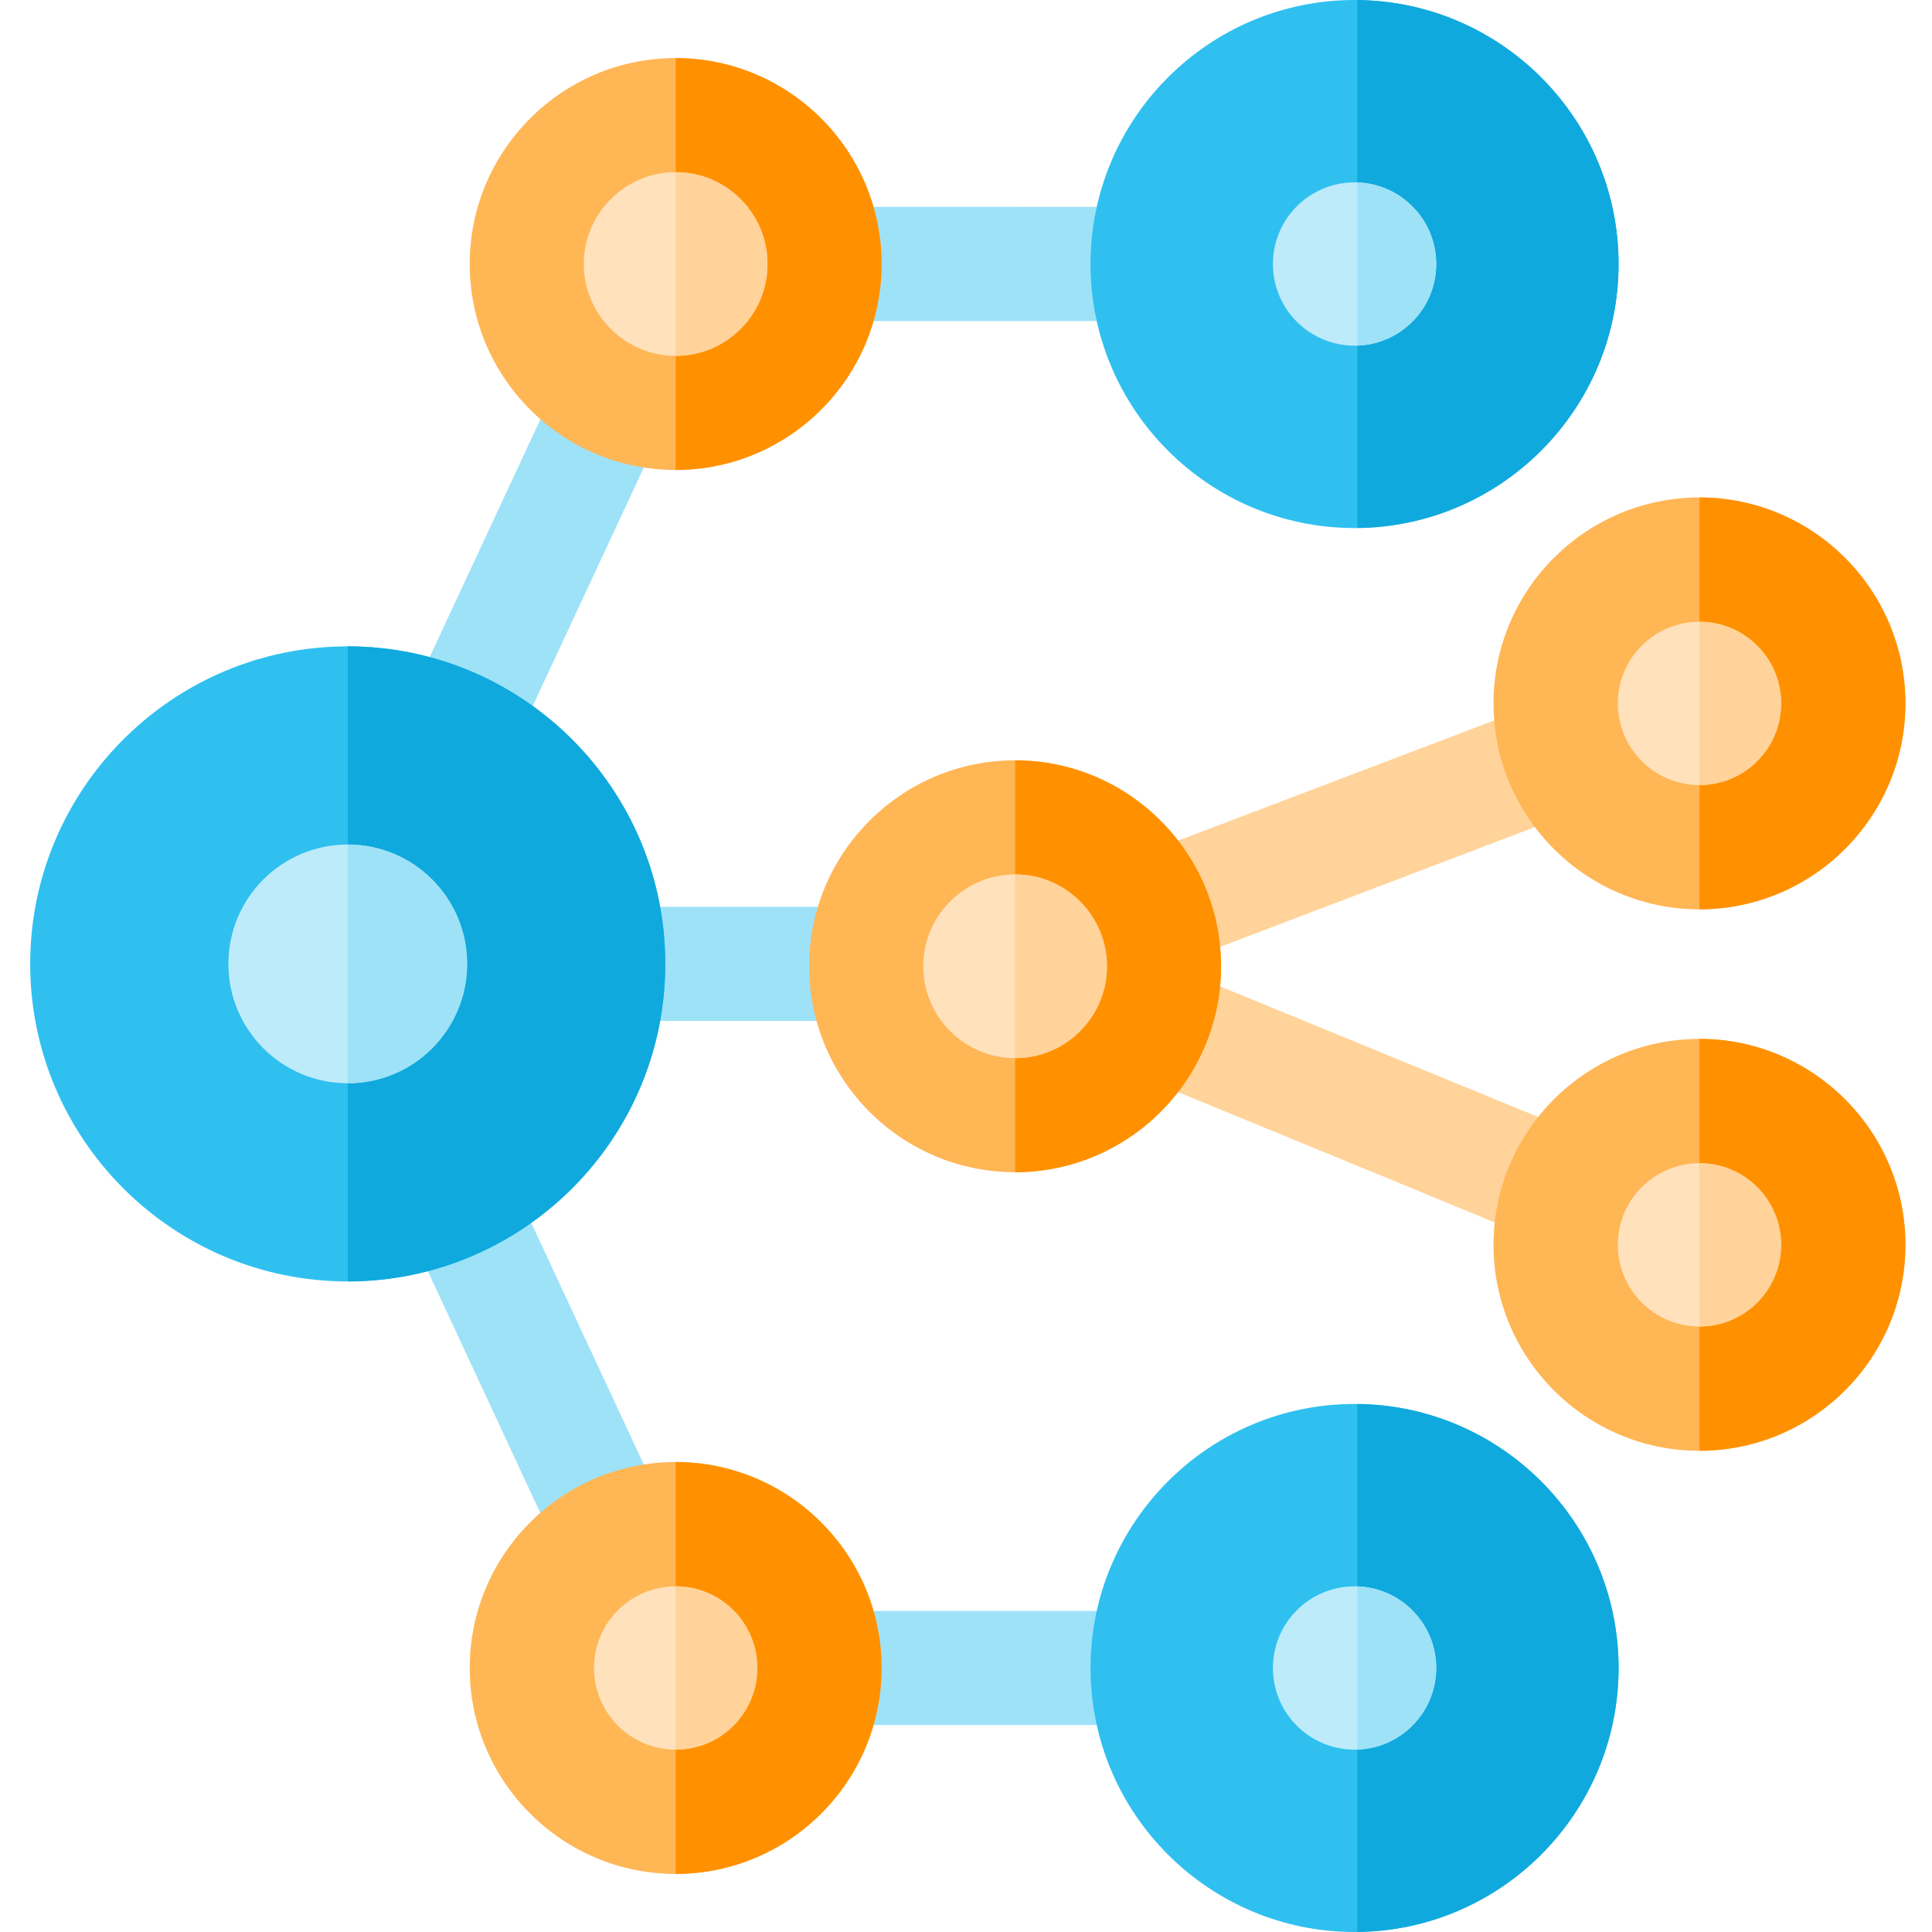<svg xmlns="http://www.w3.org/2000/svg" height="512pt" version="1.1" viewBox="-8 0 512 512" width="512pt">
<g id="surface1">
<path d="M 350.973 426.914 L 180.691 426.914 L 107.867 270.559 L 261.016 270.559 C 269.363 270.559 276.133 263.793 276.133 255.441 C 276.133 247.094 269.363 240.324 261.016 240.324 L 108.387 240.324 L 180.691 85.086 L 350.973 85.086 C 359.324 85.086 366.09 78.316 366.09 69.969 C 366.09 61.617 359.324 54.852 350.973 54.852 C 156.684 54.867 169.629 54.484 166.141 55.684 C 162.133 57.066 159.016 60.016 157.352 63.586 L 73.969 242.617 C 64.754 248.355 64.398 261.531 73.223 267.777 C 163.121 460.77 157.551 449.879 160.316 452.668 C 163.047 455.426 166.859 457.148 171.129 457.148 L 350.977 457.148 C 359.324 457.148 366.09 450.383 366.09 442.031 C 366.09 433.684 359.324 426.914 350.973 426.914 Z M 350.973 426.914 " style=" stroke:none;fill-rule:nonzero;fill:rgb(61.961%,88.627%,97.255%);fill-opacity:1;" />
<path d="M 448.117 315.914 L 302.113 255.973 L 447.754 200.535 C 455.555 197.566 459.473 188.832 456.504 181.031 C 453.535 173.227 444.805 169.309 436.996 172.281 C 241.086 246.867 254.336 241.426 251.559 243.652 C 242.656 250.777 244.598 265.043 255.273 269.426 C 445.93 347.25 436.738 345.016 442.371 345.016 C 458.832 345.02 463.418 322.195 448.117 315.914 Z M 448.117 315.914 " style=" stroke:none;fill-rule:nonzero;fill:rgb(100%,82.745%,60%);fill-opacity:1;" />
<path d="M 261.016 310.652 C 230.922 310.652 206.438 286.172 206.438 256.074 C 206.438 225.98 230.922 201.496 261.016 201.496 C 291.109 201.496 315.594 225.98 315.594 256.074 C 315.594 286.172 291.109 310.652 261.016 310.652 Z M 261.016 310.652 " style=" stroke:none;fill-rule:nonzero;fill:rgb(100%,71.373%,33.333%);fill-opacity:1;" />
<path d="M 261.016 201.496 L 261.016 310.648 C 291.105 310.648 315.594 286.172 315.594 256.078 C 315.594 225.984 291.105 201.496 261.016 201.496 Z M 261.016 201.496 " style=" stroke:none;fill-rule:nonzero;fill:rgb(100%,56.863%,0%);fill-opacity:1;" />
<path d="M 350.973 372.062 C 312.395 372.062 281.004 403.453 281.004 442.031 C 281.004 480.613 312.395 512 350.973 512 C 389.555 512 420.941 480.613 420.941 442.031 C 420.941 403.453 389.555 372.062 350.973 372.062 Z M 350.973 372.062 " style=" stroke:none;fill-rule:nonzero;fill:rgb(18.431%,75.294%,94.118%);fill-opacity:1;" />
<path d="M 420.938 442.035 C 420.938 480.371 389.949 511.602 351.703 511.984 L 351.703 372.074 C 389.949 372.457 420.938 403.688 420.938 442.035 Z M 420.938 442.035 " style=" stroke:none;fill-rule:nonzero;fill:rgb(5.882%,66.275%,86.667%);fill-opacity:1;" />
<path d="M 372.613 442.031 C 372.613 453.984 362.926 463.672 350.973 463.672 C 339.023 463.672 329.336 453.984 329.336 442.031 C 329.336 430.082 339.023 420.395 350.973 420.395 C 362.926 420.395 372.613 430.082 372.613 442.031 Z M 372.613 442.031 " style=" stroke:none;fill-rule:nonzero;fill:rgb(74.51%,92.157%,98.039%);fill-opacity:1;" />
<path d="M 171.055 387.453 C 140.961 387.453 116.477 411.938 116.477 442.031 C 116.477 472.125 140.961 496.609 171.055 496.609 C 201.148 496.609 225.633 472.125 225.633 442.031 C 225.633 411.938 201.148 387.453 171.055 387.453 Z M 171.055 387.453 " style=" stroke:none;fill-rule:nonzero;fill:rgb(100%,71.373%,33.333%);fill-opacity:1;" />
<path d="M 225.629 442.035 C 225.629 472.129 201.152 496.605 171.059 496.605 L 171.059 387.453 C 201.152 387.453 225.629 411.941 225.629 442.035 Z M 225.629 442.035 " style=" stroke:none;fill-rule:nonzero;fill:rgb(100%,56.863%,0%);fill-opacity:1;" />
<path d="M 350.973 139.938 C 389.555 139.938 420.941 108.547 420.941 69.969 C 420.941 31.387 389.555 0 350.973 0 C 312.395 0 281.004 31.387 281.004 69.969 C 281.004 108.547 312.395 139.938 350.973 139.938 Z M 350.973 139.938 " style=" stroke:none;fill-rule:nonzero;fill:rgb(18.431%,75.294%,94.118%);fill-opacity:1;" />
<path d="M 420.938 69.969 C 420.938 108.309 389.949 139.539 351.703 139.922 L 351.703 0.012 C 389.949 0.395 420.938 31.633 420.938 69.969 Z M 420.938 69.969 " style=" stroke:none;fill-rule:nonzero;fill:rgb(5.882%,66.275%,86.667%);fill-opacity:1;" />
<path d="M 84.152 171.293 C 37.75 171.293 0 209.043 0 255.441 C 0 301.844 37.75 339.594 84.152 339.594 C 130.551 339.594 168.305 301.844 168.305 255.441 C 168.305 209.043 130.551 171.293 84.152 171.293 Z M 84.152 171.293 " style=" stroke:none;fill-rule:nonzero;fill:rgb(18.431%,75.294%,94.118%);fill-opacity:1;" />
<path d="M 168.309 255.445 C 168.309 301.844 130.566 339.582 84.156 339.594 L 84.156 171.293 C 130.566 171.305 168.309 209.047 168.309 255.445 Z M 168.309 255.445 " style=" stroke:none;fill-rule:nonzero;fill:rgb(5.882%,66.275%,86.667%);fill-opacity:1;" />
<path d="M 372.613 69.969 C 372.613 81.918 362.926 91.605 350.973 91.605 C 339.023 91.605 329.336 81.918 329.336 69.969 C 329.336 58.016 339.023 48.328 350.973 48.328 C 362.926 48.328 372.613 58.016 372.613 69.969 Z M 372.613 69.969 " style=" stroke:none;fill-rule:nonzero;fill:rgb(74.51%,92.157%,98.039%);fill-opacity:1;" />
<path d="M 171.055 124.547 C 140.961 124.547 116.477 100.062 116.477 69.969 C 116.477 39.875 140.961 15.391 171.055 15.391 C 201.148 15.391 225.633 39.875 225.633 69.969 C 225.633 100.062 201.148 124.547 171.055 124.547 Z M 171.055 124.547 " style=" stroke:none;fill-rule:nonzero;fill:rgb(100%,71.373%,33.333%);fill-opacity:1;" />
<path d="M 171.059 15.391 L 171.059 124.543 C 201.152 124.543 225.629 100.062 225.629 69.969 C 225.629 39.879 201.152 15.391 171.059 15.391 Z M 171.059 15.391 " style=" stroke:none;fill-rule:nonzero;fill:rgb(100%,56.863%,0%);fill-opacity:1;" />
<path d="M 442.375 131.832 C 412.281 131.832 387.797 156.312 387.797 186.41 C 387.797 216.504 412.281 240.984 442.375 240.984 C 472.469 240.984 496.953 216.504 496.953 186.41 C 496.953 156.312 472.469 131.832 442.375 131.832 Z M 442.375 131.832 " style=" stroke:none;fill-rule:nonzero;fill:rgb(100%,71.373%,33.333%);fill-opacity:1;" />
<path d="M 496.957 186.41 C 496.957 216.504 472.469 240.98 442.375 240.98 L 442.375 131.828 C 472.469 131.828 496.957 156.316 496.957 186.41 Z M 496.957 186.41 " style=" stroke:none;fill-rule:nonzero;fill:rgb(100%,56.863%,0%);fill-opacity:1;" />
<path d="M 464.012 186.41 C 464.012 198.359 454.324 208.047 442.375 208.047 C 430.426 208.047 420.738 198.359 420.738 186.41 C 420.738 174.461 430.426 164.773 442.375 164.773 C 454.324 164.773 464.012 174.461 464.012 186.41 Z M 464.012 186.41 " style=" stroke:none;fill-rule:nonzero;fill:rgb(100%,88.235%,73.333%);fill-opacity:1;" />
<path d="M 442.375 275.32 C 412.281 275.32 387.797 299.801 387.797 329.898 C 387.797 359.992 412.281 384.477 442.375 384.477 C 472.469 384.477 496.953 359.992 496.953 329.898 C 496.953 299.801 472.469 275.32 442.375 275.32 Z M 442.375 275.32 " style=" stroke:none;fill-rule:nonzero;fill:rgb(100%,71.373%,33.333%);fill-opacity:1;" />
<path d="M 496.957 329.898 C 496.957 359.992 472.469 384.469 442.375 384.469 L 442.375 275.316 C 472.469 275.316 496.957 299.805 496.957 329.898 Z M 496.957 329.898 " style=" stroke:none;fill-rule:nonzero;fill:rgb(100%,56.863%,0%);fill-opacity:1;" />
<path d="M 195.398 69.969 C 195.398 83.395 184.48 94.309 171.059 94.309 C 157.637 94.309 146.711 83.395 146.711 69.969 C 146.711 56.547 157.637 45.621 171.059 45.621 C 184.48 45.621 195.398 56.547 195.398 69.969 Z M 195.398 69.969 " style=" stroke:none;fill-rule:nonzero;fill:rgb(100%,88.235%,73.333%);fill-opacity:1;" />
<path d="M 171.059 45.621 L 171.059 94.309 C 184.48 94.309 195.398 83.395 195.398 69.969 C 195.398 56.547 184.48 45.621 171.059 45.621 Z M 171.059 45.621 " style=" stroke:none;fill-rule:nonzero;fill:rgb(100%,82.745%,60%);fill-opacity:1;" />
<path d="M 285.352 256.078 C 285.352 269.504 274.438 280.418 261.016 280.418 C 247.59 280.418 236.664 269.504 236.664 256.078 C 236.664 242.656 247.59 231.73 261.016 231.73 C 274.438 231.73 285.352 242.656 285.352 256.078 Z M 285.352 256.078 " style=" stroke:none;fill-rule:nonzero;fill:rgb(100%,88.235%,73.333%);fill-opacity:1;" />
<path d="M 261.016 231.73 L 261.016 280.418 C 274.438 280.418 285.352 269.504 285.352 256.078 C 285.352 242.656 274.438 231.73 261.016 231.73 Z M 261.016 231.73 " style=" stroke:none;fill-rule:nonzero;fill:rgb(100%,82.745%,60%);fill-opacity:1;" />
<path d="M 192.695 442.031 C 192.695 453.984 183.004 463.672 171.055 463.672 C 159.105 463.672 149.414 453.984 149.414 442.031 C 149.414 430.082 159.105 420.395 171.055 420.395 C 183.004 420.395 192.695 430.082 192.695 442.031 Z M 192.695 442.031 " style=" stroke:none;fill-rule:nonzero;fill:rgb(100%,88.235%,73.333%);fill-opacity:1;" />
<path d="M 464.012 329.898 C 464.012 341.848 454.324 351.535 442.375 351.535 C 430.426 351.535 420.738 341.848 420.738 329.898 C 420.738 317.949 430.426 308.262 442.375 308.262 C 454.324 308.262 464.012 317.949 464.012 329.898 Z M 464.012 329.898 " style=" stroke:none;fill-rule:nonzero;fill:rgb(100%,88.235%,73.333%);fill-opacity:1;" />
<path d="M 464.012 186.41 C 464.012 198.363 454.328 208.047 442.375 208.047 L 442.375 164.773 C 454.328 164.773 464.012 174.457 464.012 186.41 Z M 464.012 186.41 " style=" stroke:none;fill-rule:nonzero;fill:rgb(100%,82.745%,60%);fill-opacity:1;" />
<path d="M 464.012 329.898 C 464.012 341.852 454.328 351.535 442.375 351.535 L 442.375 308.262 C 454.328 308.262 464.012 317.945 464.012 329.898 Z M 464.012 329.898 " style=" stroke:none;fill-rule:nonzero;fill:rgb(100%,82.745%,60%);fill-opacity:1;" />
<path d="M 115.785 255.441 C 115.785 272.914 101.621 287.074 84.152 287.074 C 66.684 287.074 52.52 272.914 52.52 255.441 C 52.52 237.973 66.684 223.809 84.152 223.809 C 101.621 223.809 115.785 237.973 115.785 255.441 Z M 115.785 255.441 " style=" stroke:none;fill-rule:nonzero;fill:rgb(74.51%,92.157%,98.039%);fill-opacity:1;" />
<path d="M 372.617 442.035 C 372.617 453.746 363.312 463.281 351.703 463.652 L 351.703 420.418 C 363.312 420.793 372.617 430.324 372.617 442.035 Z M 372.617 442.035 " style=" stroke:none;fill-rule:nonzero;fill:rgb(61.961%,88.627%,97.255%);fill-opacity:1;" />
<path d="M 372.617 69.969 C 372.617 81.68 363.312 91.215 351.703 91.586 L 351.703 48.355 C 363.312 48.727 372.617 58.262 372.617 69.969 Z M 372.617 69.969 " style=" stroke:none;fill-rule:nonzero;fill:rgb(61.961%,88.627%,97.255%);fill-opacity:1;" />
<path d="M 84.156 223.809 L 84.156 287.078 C 101.621 287.078 115.781 272.91 115.781 255.445 C 115.781 237.969 101.621 223.809 84.156 223.809 Z M 84.156 223.809 " style=" stroke:none;fill-rule:nonzero;fill:rgb(61.961%,88.627%,97.255%);fill-opacity:1;" />
<path d="M 171.055 420.395 L 171.055 463.672 C 183.008 463.672 192.695 453.984 192.695 442.031 C 192.695 430.082 183.004 420.395 171.055 420.395 Z M 171.055 420.395 " style=" stroke:none;fill-rule:nonzero;fill:rgb(100%,82.745%,60%);fill-opacity:1;" />
</g>
</svg>